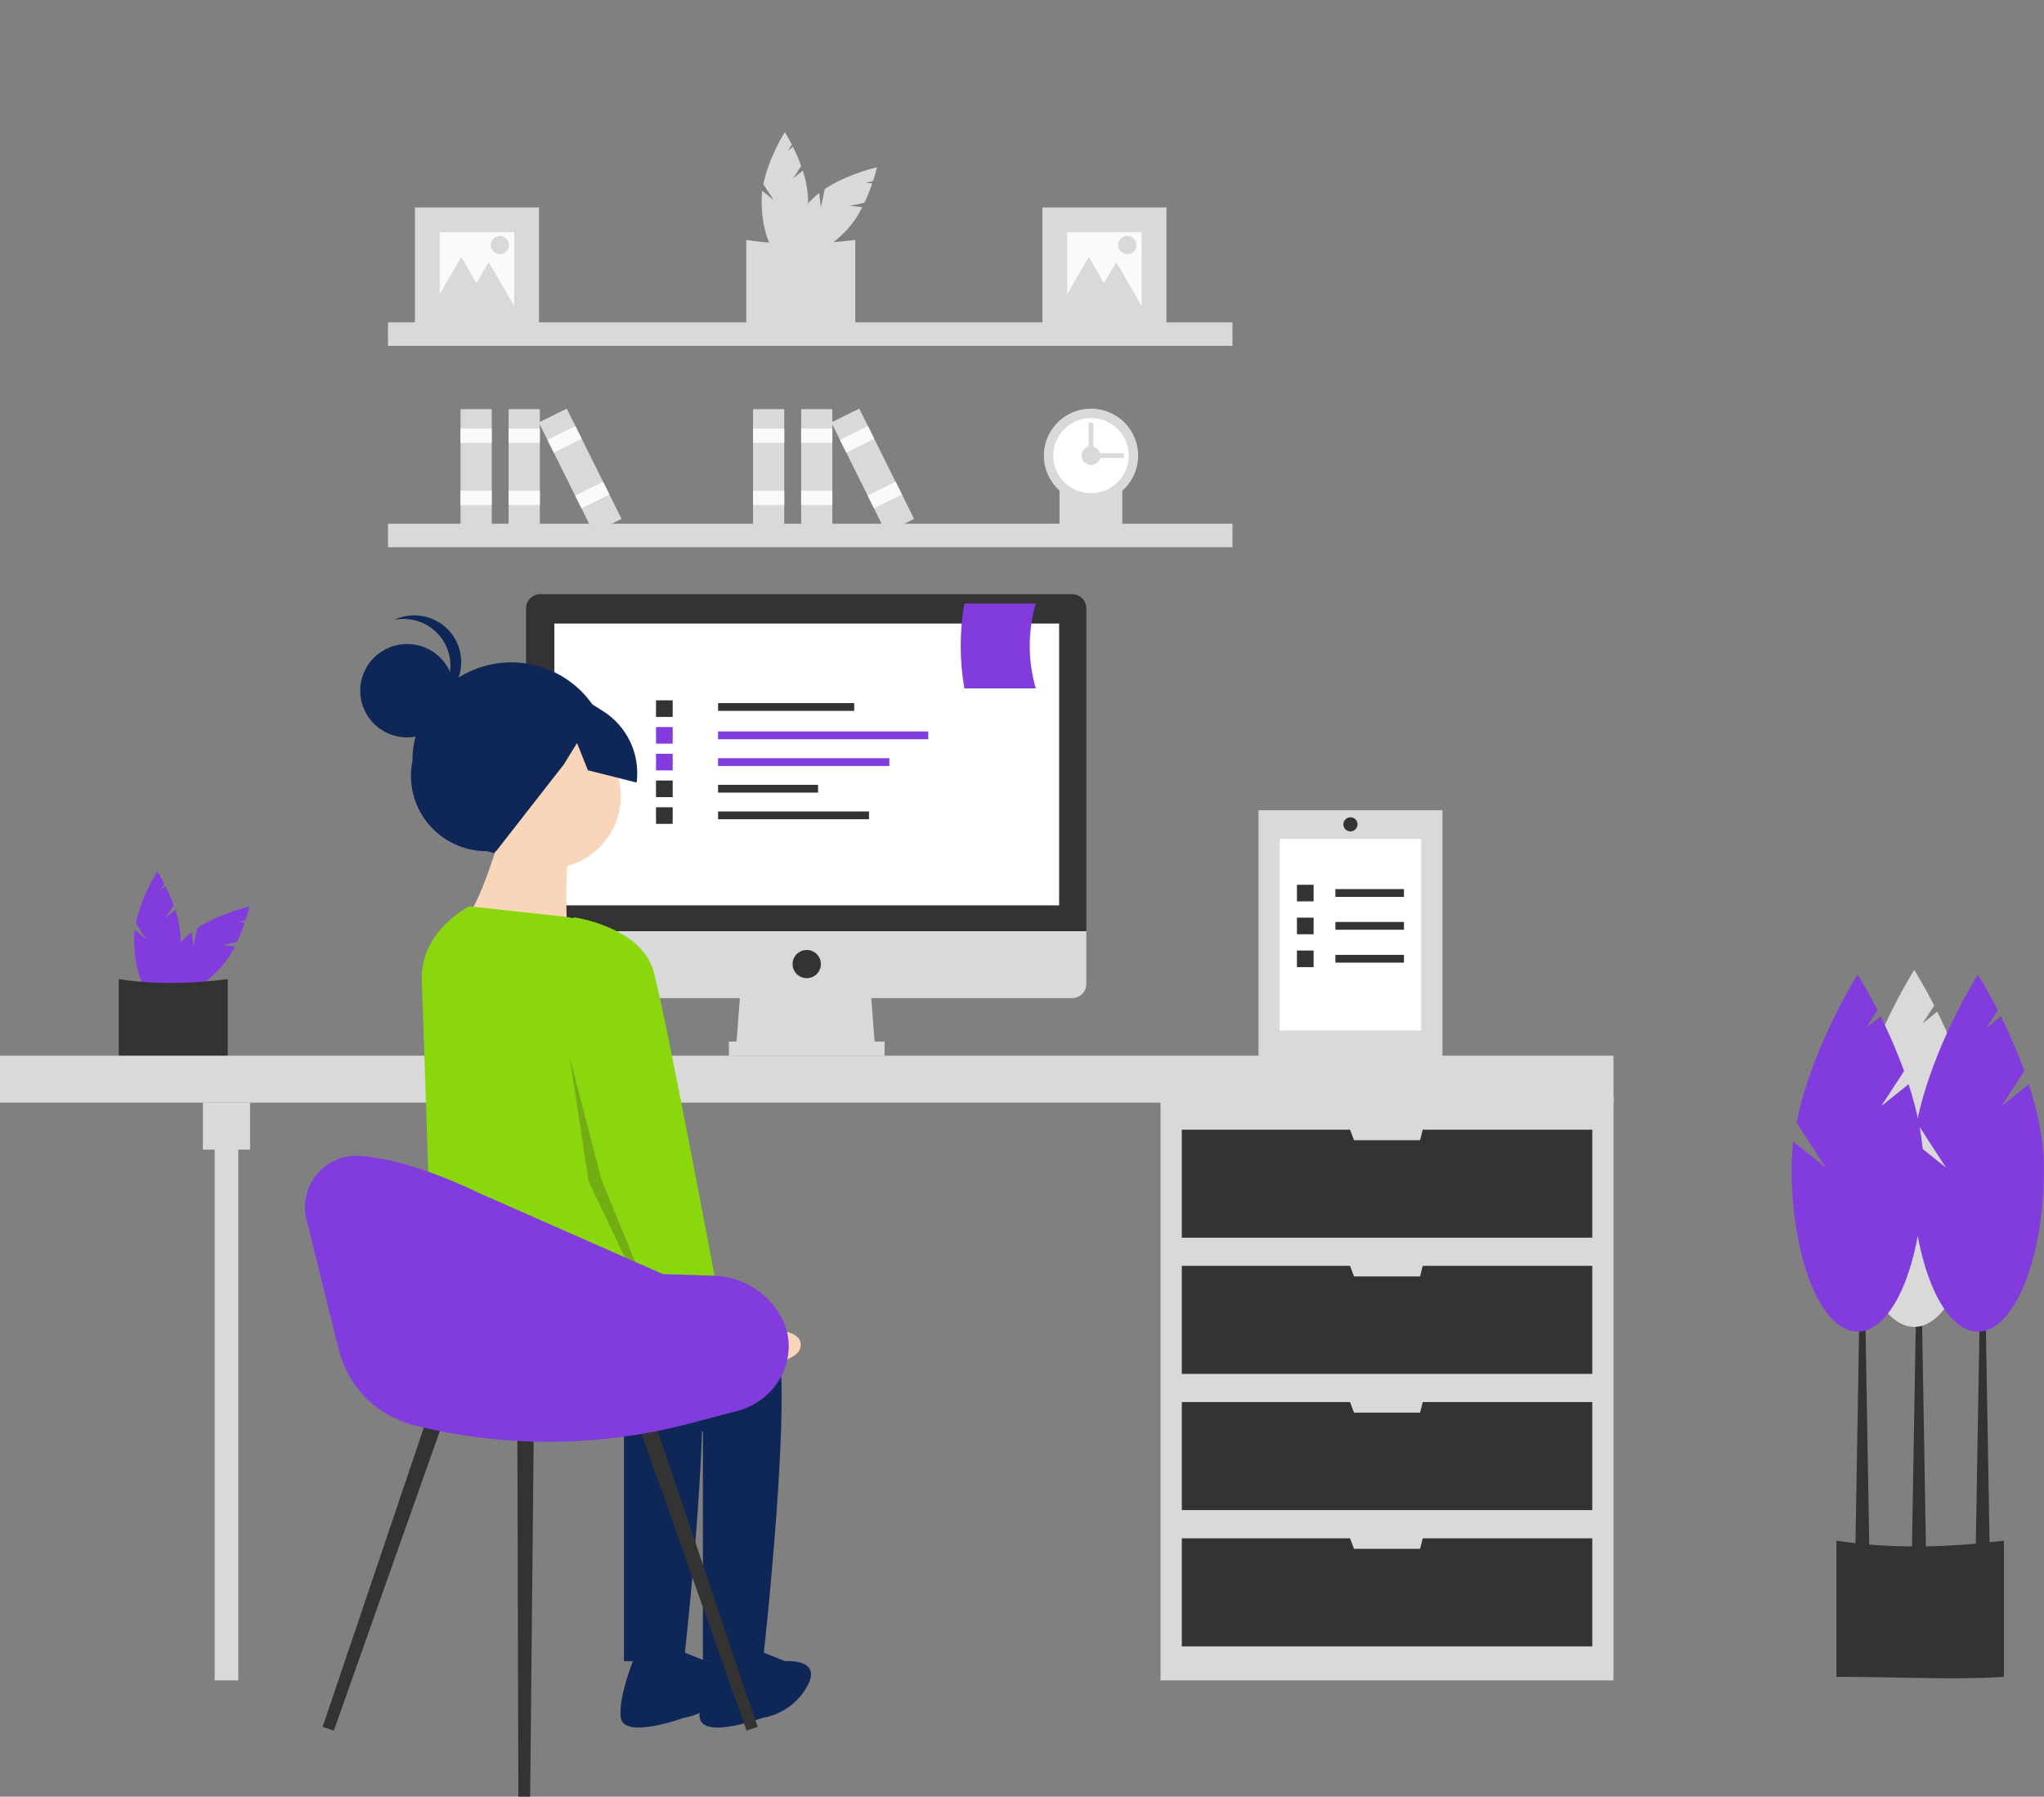 <svg width="124" height="109" viewBox="0 0 124 109" fill="none" xmlns="http://www.w3.org/2000/svg">
<rect x="0" y="0" width="124" height="109" fill="#808080" stroke="none"/>
<g clip-path="url(#clip0_1154_13865)">
<path d="M48.116 10.822L48.604 10.071C48.459 9.674 48.292 9.284 48.103 8.905L47.788 9.159L48.038 8.775C47.8 8.308 47.613 8.015 47.613 8.015C47.613 8.015 46.635 9.549 46.308 11.173L46.934 12.136L46.241 11.579C46.217 11.768 46.204 11.959 46.203 12.15C46.203 14.074 46.834 15.633 47.613 15.633C48.391 15.633 49.022 14.074 49.022 12.15C49.008 11.538 48.899 10.931 48.7 10.352L48.116 10.822Z" fill="#D9D9D9"/>
<path d="M51.565 12.489L52.443 12.302C52.623 11.919 52.781 11.526 52.917 11.126L52.514 11.083L52.963 10.987C53.126 10.49 53.202 10.15 53.202 10.15C53.202 10.15 51.421 10.547 50.036 11.465L49.795 12.586L49.701 11.705C49.549 11.821 49.405 11.947 49.269 12.082C47.903 13.442 47.241 14.989 47.792 15.537C48.342 16.085 49.896 15.427 51.262 14.066C51.687 13.623 52.04 13.118 52.311 12.568L51.565 12.489Z" fill="#D9D9D9"/>
<path d="M51.885 19.934C49.85 20.064 47.632 19.926 45.273 19.934V14.556C47.352 14.879 49.569 14.845 51.885 14.556V19.934Z" fill="#D9D9D9"/>
<path d="M68.085 32.448C66.913 32.523 65.636 32.444 64.277 32.448V29.351C65.54 29.527 66.822 29.527 68.085 29.351V32.448Z" fill="#D9D9D9"/>
<path d="M74.77 19.556H23.539V20.981H74.77V19.556Z" fill="#D9D9D9"/>
<path d="M74.77 31.773H23.539V33.198H74.77V31.773Z" fill="#D9D9D9"/>
<path d="M66.186 30.491C67.767 30.491 69.048 29.215 69.048 27.642C69.048 26.068 67.767 24.792 66.186 24.792C64.606 24.792 63.324 26.068 63.324 27.642C63.324 29.215 64.606 30.491 66.186 30.491Z" fill="#D9D9D9"/>
<path d="M66.184 29.921C67.449 29.921 68.474 28.901 68.474 27.642C68.474 26.383 67.449 25.362 66.184 25.362C64.92 25.362 63.895 26.383 63.895 27.642C63.895 28.901 64.92 29.921 66.184 29.921Z" fill="white"/>
<path d="M66.186 28.211C66.502 28.211 66.758 27.956 66.758 27.642C66.758 27.327 66.502 27.072 66.186 27.072C65.87 27.072 65.613 27.327 65.613 27.642C65.613 27.956 65.87 28.211 66.186 28.211Z" fill="#D9D9D9"/>
<path d="M68.188 27.784V27.499H65.898V27.784H68.188Z" fill="#D9D9D9"/>
<path d="M66.042 27.927H66.328V25.647H66.042V27.927Z" fill="#D9D9D9"/>
<path d="M32.749 24.823H30.855V32.286H32.749V24.823Z" fill="#D9D9D9"/>
<path d="M32.749 26.001H30.855V26.865H32.749V26.001Z" fill="#FAFAFA"/>
<path d="M32.749 29.772H30.855V30.636H32.749V29.772Z" fill="#FAFAFA"/>
<path d="M29.831 24.823H27.938V32.286H29.831V24.823Z" fill="#D9D9D9"/>
<path d="M29.831 26.001H27.938V26.865H29.831V26.001Z" fill="#FAFAFA"/>
<path d="M29.831 29.772H27.938V30.636H29.831V29.772Z" fill="#FAFAFA"/>
<path d="M34.381 24.792L32.684 25.628L36.01 32.317L37.707 31.48L34.381 24.792Z" fill="#D9D9D9"/>
<path d="M34.908 25.848L33.211 26.685L33.596 27.459L35.293 26.622L34.908 25.848Z" fill="#FAFAFA"/>
<path d="M36.588 29.227L34.891 30.064L35.276 30.838L36.973 30.002L36.588 29.227Z" fill="#FAFAFA"/>
<path d="M50.495 24.823H48.602V32.286H50.495V24.823Z" fill="#D9D9D9"/>
<path d="M50.495 26.001H48.602V26.865H50.495V26.001Z" fill="#FAFAFA"/>
<path d="M50.495 29.772H48.602V30.636H50.495V29.772Z" fill="#FAFAFA"/>
<path d="M47.577 24.823H45.684V32.286H47.577V24.823Z" fill="#D9D9D9"/>
<path d="M47.577 26.001H45.684V26.865H47.577V26.001Z" fill="#FAFAFA"/>
<path d="M47.577 29.772H45.684V30.636H47.577V29.772Z" fill="#FAFAFA"/>
<path d="M52.127 24.792L50.43 25.628L53.756 32.317L55.453 31.48L52.127 24.792Z" fill="#D9D9D9"/>
<path d="M52.654 25.848L50.957 26.685L51.342 27.459L53.039 26.622L52.654 25.848Z" fill="#FAFAFA"/>
<path d="M54.334 29.227L52.637 30.064L53.022 30.838L54.719 30.002L54.334 29.227Z" fill="#FAFAFA"/>
<path d="M70.765 12.583H63.238V20.076H70.765V12.583Z" fill="#D9D9D9"/>
<path d="M69.258 14.081H64.742V18.578H69.258V14.081Z" fill="#FAFAFA"/>
<path d="M66.052 15.591L67.009 17.242L67.967 18.893H66.052H64.137L65.094 17.242L66.052 15.591Z" fill="#D9D9D9"/>
<path d="M67.716 15.906L68.673 17.558L69.631 19.209H67.716H65.801L66.758 17.558L67.716 15.906Z" fill="#D9D9D9"/>
<path d="M68.391 15.422C68.697 15.422 68.945 15.175 68.945 14.87C68.945 14.565 68.697 14.318 68.391 14.318C68.084 14.318 67.836 14.565 67.836 14.87C67.836 15.175 68.084 15.422 68.391 15.422Z" fill="#D9D9D9"/>
<path d="M32.698 12.583H25.172V20.076H32.698V12.583Z" fill="#D9D9D9"/>
<path d="M31.196 14.081H26.68V18.578H31.196V14.081Z" fill="#FAFAFA"/>
<path d="M27.985 15.591L28.943 17.242L29.9 18.893H27.985H26.07L27.028 17.242L27.985 15.591Z" fill="#D9D9D9"/>
<path d="M29.649 15.906L30.607 17.558L31.564 19.209H29.649H27.734L28.692 17.558L29.649 15.906Z" fill="#D9D9D9"/>
<path d="M30.32 15.422C30.627 15.422 30.875 15.175 30.875 14.87C30.875 14.565 30.627 14.318 30.32 14.318C30.014 14.318 29.766 14.565 29.766 14.87C29.766 15.175 30.014 15.422 30.32 15.422Z" fill="#D9D9D9"/>
<path d="M10.05 55.668L10.537 54.917C10.393 54.52 10.226 54.13 10.037 53.752L9.722 54.005L9.971 53.621C9.733 53.155 9.546 52.861 9.546 52.861C9.546 52.861 8.568 54.395 8.242 56.02L8.867 56.982L8.175 56.425C8.15 56.614 8.137 56.805 8.137 56.996C8.137 58.92 8.768 60.479 9.546 60.479C10.325 60.479 10.956 58.92 10.956 56.996C10.941 56.384 10.832 55.778 10.633 55.198L10.05 55.668Z" fill="#823CDE"/>
<path d="M13.498 57.336L14.376 57.148C14.556 56.765 14.715 56.372 14.85 55.972L14.447 55.929L14.897 55.833C15.06 55.336 15.136 54.996 15.136 54.996C15.136 54.996 13.355 55.393 11.97 56.311L11.729 57.433L11.635 56.551C11.483 56.668 11.338 56.793 11.202 56.928C9.836 58.288 9.175 59.835 9.725 60.383C10.276 60.932 11.829 60.273 13.196 58.913C13.62 58.47 13.974 57.964 14.245 57.414L13.498 57.336Z" fill="#823CDE"/>
<path d="M13.819 64.78C11.784 64.91 9.566 64.773 7.207 64.78V59.403C9.286 59.725 11.502 59.692 13.819 59.403V64.78Z" fill="#333333"/>
<path d="M97.882 66.468H70.406V101.946H97.882V66.468Z" fill="#D9D9D9"/>
<path d="M14.454 68.32H13.023V101.946H14.454V68.32Z" fill="#D9D9D9"/>
<path d="M97.883 64.046H0V66.895H97.883V64.046Z" fill="#D9D9D9"/>
<path d="M15.171 66.895H12.309V69.745H15.171V66.895Z" fill="#D9D9D9"/>
<path d="M86.31 68.534L86.149 69.175H82.142L81.9 68.534H71.695V75.088H96.596V68.534H86.31Z" fill="#333333"/>
<path d="M86.31 76.798L86.149 77.439H82.142L81.9 76.798H71.695V83.352H96.596V76.798H86.31Z" fill="#333333"/>
<path d="M86.31 85.062L86.149 85.703H82.142L81.9 85.062H71.695V91.616H96.596V85.062H86.31Z" fill="#333333"/>
<path d="M86.31 93.326L86.149 93.967H82.142L81.9 93.326H71.695V99.88H96.596V93.326H86.31Z" fill="#333333"/>
<path d="M53.092 63.618H44.648L44.935 59.914H52.805L53.092 63.618Z" fill="#D9D9D9"/>
<path d="M53.664 63.191H44.219V64.046H53.664V63.191Z" fill="#D9D9D9"/>
<path d="M65.043 36.048H32.773C32.545 36.048 32.327 36.138 32.166 36.298C32.005 36.459 31.914 36.676 31.914 36.903V56.494H65.901V36.903C65.901 36.676 65.811 36.459 65.65 36.298C65.489 36.138 65.27 36.048 65.043 36.048Z" fill="#333333"/>
<path d="M31.914 56.494V59.7C31.914 59.927 32.005 60.144 32.166 60.304C32.327 60.465 32.545 60.555 32.773 60.555H65.043C65.27 60.555 65.489 60.465 65.65 60.304C65.811 60.144 65.901 59.927 65.901 59.7V56.494H31.914Z" fill="#D9D9D9"/>
<path d="M64.253 37.829H33.629V54.927H64.253V37.829Z" fill="white"/>
<path d="M48.941 59.344C49.415 59.344 49.799 58.961 49.799 58.489C49.799 58.017 49.415 57.634 48.941 57.634C48.467 57.634 48.082 58.017 48.082 58.489C48.082 58.961 48.467 59.344 48.941 59.344Z" fill="#333333"/>
<path d="M121.567 101.732C118.439 101.931 115.031 101.721 111.406 101.732V93.468C114.601 93.963 118.007 93.912 121.567 93.468V101.732Z" fill="#333333"/>
<path d="M116.843 94.21H115.984L116.271 77.51H116.557L116.843 94.21Z" fill="#333333"/>
<path d="M120.71 94.323H119.852L120.138 77.623H120.424L120.71 94.323Z" fill="#333333"/>
<path d="M113.409 94.323H112.551L112.837 77.623H113.123L113.409 94.323Z" fill="#333333"/>
<path d="M117.559 66.824L118.945 64.691C118.534 63.561 118.059 62.454 117.523 61.377L116.627 62.098L117.337 61.006C116.66 59.68 116.128 58.845 116.128 58.845C116.128 58.845 113.348 63.207 112.42 67.825L114.198 70.561L112.229 68.978C112.159 69.516 112.123 70.058 112.121 70.6C112.121 76.069 113.915 80.502 116.128 80.502C118.341 80.502 120.135 76.069 120.135 70.6C120.135 68.904 119.75 67.131 119.218 65.49L117.559 66.824Z" fill="#D9D9D9"/>
<path d="M121.422 67.109L122.808 64.976C122.397 63.846 121.923 62.739 121.386 61.662L120.49 62.383L121.2 61.291C120.523 59.965 119.991 59.13 119.991 59.13C119.991 59.13 117.211 63.492 116.283 68.109L118.061 70.846L116.092 69.263C116.022 69.801 115.986 70.343 115.984 70.885C115.984 76.354 117.778 80.787 119.991 80.787C122.204 80.787 123.998 76.354 123.998 70.885C123.998 69.189 123.613 67.416 123.082 65.775L121.422 67.109Z" fill="#823CDE"/>
<path d="M114.125 67.109L115.512 64.976C115.1 63.846 114.626 62.739 114.09 61.662L113.193 62.383L113.903 61.291C113.227 59.965 112.694 59.13 112.694 59.13C112.694 59.13 109.915 63.492 108.986 68.109L110.765 70.846L108.796 69.263C108.725 69.801 108.689 70.343 108.688 70.885C108.688 76.354 110.481 80.787 112.694 80.787C114.907 80.787 116.701 76.354 116.701 70.885C116.701 69.189 116.316 67.416 115.785 65.775L114.125 67.109Z" fill="#823CDE"/>
<path d="M51.82 42.655H43.562V43.127H51.82V42.655Z" fill="#333333"/>
<path d="M56.313 44.377H43.562V44.849H56.313V44.377Z" fill="#823CDE"/>
<path d="M53.954 45.999H43.562V46.471H53.954V45.999Z" fill="#823CDE"/>
<path d="M49.629 47.614H43.562V48.086H49.629V47.614Z" fill="#333333"/>
<path d="M52.718 49.23H43.562V49.702H52.718V49.23Z" fill="#333333"/>
<path d="M40.808 42.487H39.797V43.494H40.808V42.487Z" fill="#333333"/>
<path d="M40.808 44.109H39.797V45.116H40.808V44.109Z" fill="#823CDE"/>
<path d="M40.808 45.731H39.797V46.738H40.808V45.731Z" fill="#823CDE"/>
<path d="M40.808 47.353H39.797V48.36H40.808V47.353Z" fill="#333333"/>
<path d="M40.808 48.975H39.797V49.982H40.808V48.975Z" fill="#333333"/>
<path d="M62.836 41.762H58.503C58.207 40.06 58.207 38.32 58.503 36.618H62.836C62.348 38.298 62.348 40.082 62.836 41.762Z" fill="#823CDE"/>
<path d="M31.308 52.072L29.525 51.639C28.845 51.64 28.173 51.49 27.558 51.201C26.943 50.911 26.4 50.489 25.969 49.965C25.538 49.441 25.229 48.829 25.065 48.171C24.901 47.514 24.886 46.828 25.021 46.165C25.019 44.581 25.649 43.061 26.772 41.939C27.896 40.818 29.421 40.187 31.012 40.185C32.603 40.183 34.129 40.81 35.256 41.929C36.382 43.047 37.016 44.566 37.018 46.15C38.029 49.652 34.863 52.935 31.308 52.072Z" fill="#0F2757"/>
<path d="M33.251 52.696C35.686 52.696 37.659 50.731 37.659 48.307C37.659 45.884 35.686 43.919 33.251 43.919C30.817 43.919 28.844 45.884 28.844 48.307C28.844 50.731 30.817 52.696 33.251 52.696Z" fill="#F9D5B9"/>
<path d="M30.378 50.597C30.378 50.597 29.037 55.176 28.27 55.558C27.504 55.94 34.403 56.512 34.403 56.512C34.403 56.512 34.211 52.124 34.594 51.742C34.978 51.36 30.378 50.597 30.378 50.597Z" fill="#F9D5B9"/>
<path d="M37.276 78.836C37.276 78.836 45.9 78.073 47.05 80.935C48.2 83.797 46.283 100.779 46.283 100.779H42.642V86.85C42.642 86.85 27.117 82.456 27.117 80.93C27.117 79.403 37.276 78.836 37.276 78.836Z" fill="#0F2757"/>
<path d="M45.709 100.016L47.626 100.779C47.626 100.779 49.925 100.588 48.967 102.305C48.693 102.804 48.309 103.234 47.844 103.565C47.38 103.895 46.846 104.117 46.284 104.213C46.284 104.213 42.643 105.549 42.451 104.213C42.26 102.878 43.409 100.206 43.409 100.206L45.709 100.016Z" fill="#0F2757"/>
<path d="M32.488 78.836C32.488 78.836 41.112 78.073 42.261 80.935C43.411 83.797 41.495 100.779 41.495 100.779H37.854V86.85C37.854 86.85 26.833 84.309 26.833 82.782C26.833 82.065 26.082 78.421 27.406 77.653C28.899 76.786 32.488 78.836 32.488 78.836Z" fill="#0F2757"/>
<path d="M40.92 100.016L42.836 100.779C42.836 100.779 45.136 100.588 44.178 102.305C43.904 102.804 43.52 103.234 43.055 103.565C42.591 103.895 42.057 104.117 41.495 104.213C41.495 104.213 37.854 105.549 37.662 104.213C37.471 102.878 38.62 100.206 38.62 100.206L40.92 100.016Z" fill="#0F2757"/>
<path d="M28.462 54.986L34.221 55.609C35.11 55.705 35.946 56.079 36.609 56.676C37.272 57.273 37.728 58.064 37.913 58.935L40.152 69.487C40.152 69.487 40.919 79.981 39.386 80.554C37.853 81.126 35.745 78.264 32.87 78.646C29.995 79.027 26.259 79.886 26.259 79.886C26.259 79.886 25.665 61.102 25.588 59.565C25.433 56.494 28.462 54.986 28.462 54.986Z" fill="#8AD70E"/>
<path d="M42.103 79.382L44.467 80.768C44.467 80.768 48.709 80.162 48.577 81.646C48.444 83.131 43.814 82.844 43.814 82.844L40.965 81.096L42.103 79.382Z" fill="#F9D5B9"/>
<path d="M24.699 44.738C26.271 44.738 27.546 43.469 27.546 41.904C27.546 40.338 26.271 39.069 24.699 39.069C23.126 39.069 21.852 40.338 21.852 41.904C21.852 43.469 23.126 44.738 24.699 44.738Z" fill="#0F2757"/>
<path d="M27.325 40.38C27.325 39.96 27.231 39.546 27.051 39.167C26.87 38.789 26.608 38.454 26.282 38.189C25.956 37.923 25.575 37.733 25.166 37.632C24.757 37.531 24.331 37.521 23.918 37.604C24.282 37.433 24.679 37.34 25.082 37.333C25.485 37.326 25.884 37.404 26.255 37.562C26.625 37.72 26.958 37.954 27.23 38.25C27.503 38.545 27.709 38.895 27.836 39.276C27.962 39.657 28.006 40.06 27.965 40.459C27.923 40.858 27.797 41.244 27.594 41.59C27.391 41.937 27.117 42.237 26.79 42.471C26.462 42.704 26.088 42.865 25.693 42.944C26.181 42.715 26.594 42.352 26.884 41.898C27.173 41.444 27.326 40.917 27.325 40.38Z" fill="#0F2757"/>
<path d="M29.769 41.987L33.608 41.284L36.559 43.126C37.285 43.579 37.865 44.229 38.231 45C38.597 45.772 38.732 46.631 38.622 47.477L35.666 46.731L35.004 45.078L34.215 46.364L30.093 51.647L27.778 50.179L25.715 46.96L29.769 41.987Z" fill="#0F2757"/>
<path d="M32.93 56.609L34.846 55.655C34.846 55.655 38.87 56.227 39.637 58.898C40.404 61.57 43.853 80.078 43.853 80.078L40.595 81.604L35.996 70.347L32.93 56.609Z" fill="#8AD70E"/>
<path opacity="0.2" d="M34.559 64.117L36.477 71.529L39.878 79.854L39.76 80.142L35.703 71.668L34.559 64.117Z" fill="#180B28"/>
<path d="M20.251 104.995L19.574 104.763L26.127 85.385L27.074 85.71L20.251 104.995Z" fill="#333333"/>
<path d="M45.292 104.995L45.968 104.763L39.416 85.385L38.469 85.71L45.292 104.995Z" fill="#333333"/>
<path d="M31.447 108.998L32.162 109L32.385 86.348L31.383 86.344L31.447 108.998Z" fill="#333333"/>
<path d="M18.594 73.999L20.556 81.897C20.831 83.003 21.404 84.014 22.212 84.821C23.02 85.627 24.034 86.2 25.144 86.476C30.617 87.838 36.348 87.802 41.804 86.369L44.734 85.6C46.437 85.152 47.717 83.696 47.838 81.947C47.887 81.329 47.775 80.709 47.512 80.146C47.5 80.122 47.489 80.098 47.477 80.074C47.095 79.293 46.505 78.63 45.772 78.158C45.039 77.686 44.19 77.423 43.318 77.396L40.213 77.297L28.908 72.31C28.908 72.31 25.02 70.343 21.824 70.123C19.713 69.978 18.085 71.954 18.594 73.999Z" fill="#823CDE"/>
<path d="M87.51 49.156H76.348V64.259H87.51V49.156Z" fill="#D9D9D9"/>
<path d="M86.219 50.899H77.633V62.517H86.219V50.899Z" fill="white"/>
<path d="M85.172 53.939H81.012V54.411H85.172V53.939Z" fill="#333333"/>
<path d="M79.691 53.678H78.68V54.685H79.691V53.678Z" fill="#333333"/>
<path d="M85.172 55.934H81.012V56.406H85.172V55.934Z" fill="#333333"/>
<path d="M79.691 55.673H78.68V56.679H79.691V55.673Z" fill="#333333"/>
<path d="M85.172 57.929H81.012V58.401H85.172V57.929Z" fill="#333333"/>
<path d="M79.691 57.667H78.68V58.674H79.691V57.667Z" fill="#333333"/>
<path d="M82.355 50.011C82.355 49.775 82.162 49.584 81.925 49.584C81.688 49.584 81.496 49.775 81.496 50.011C81.496 50.247 81.688 50.439 81.925 50.439C82.162 50.439 82.355 50.247 82.355 50.011Z" fill="#333333"/>
</g>
<defs>
<clipPath id="clip0_1154_13865">
<rect width="124" height="109" fill="white"/>
</clipPath>
</defs>
</svg>
